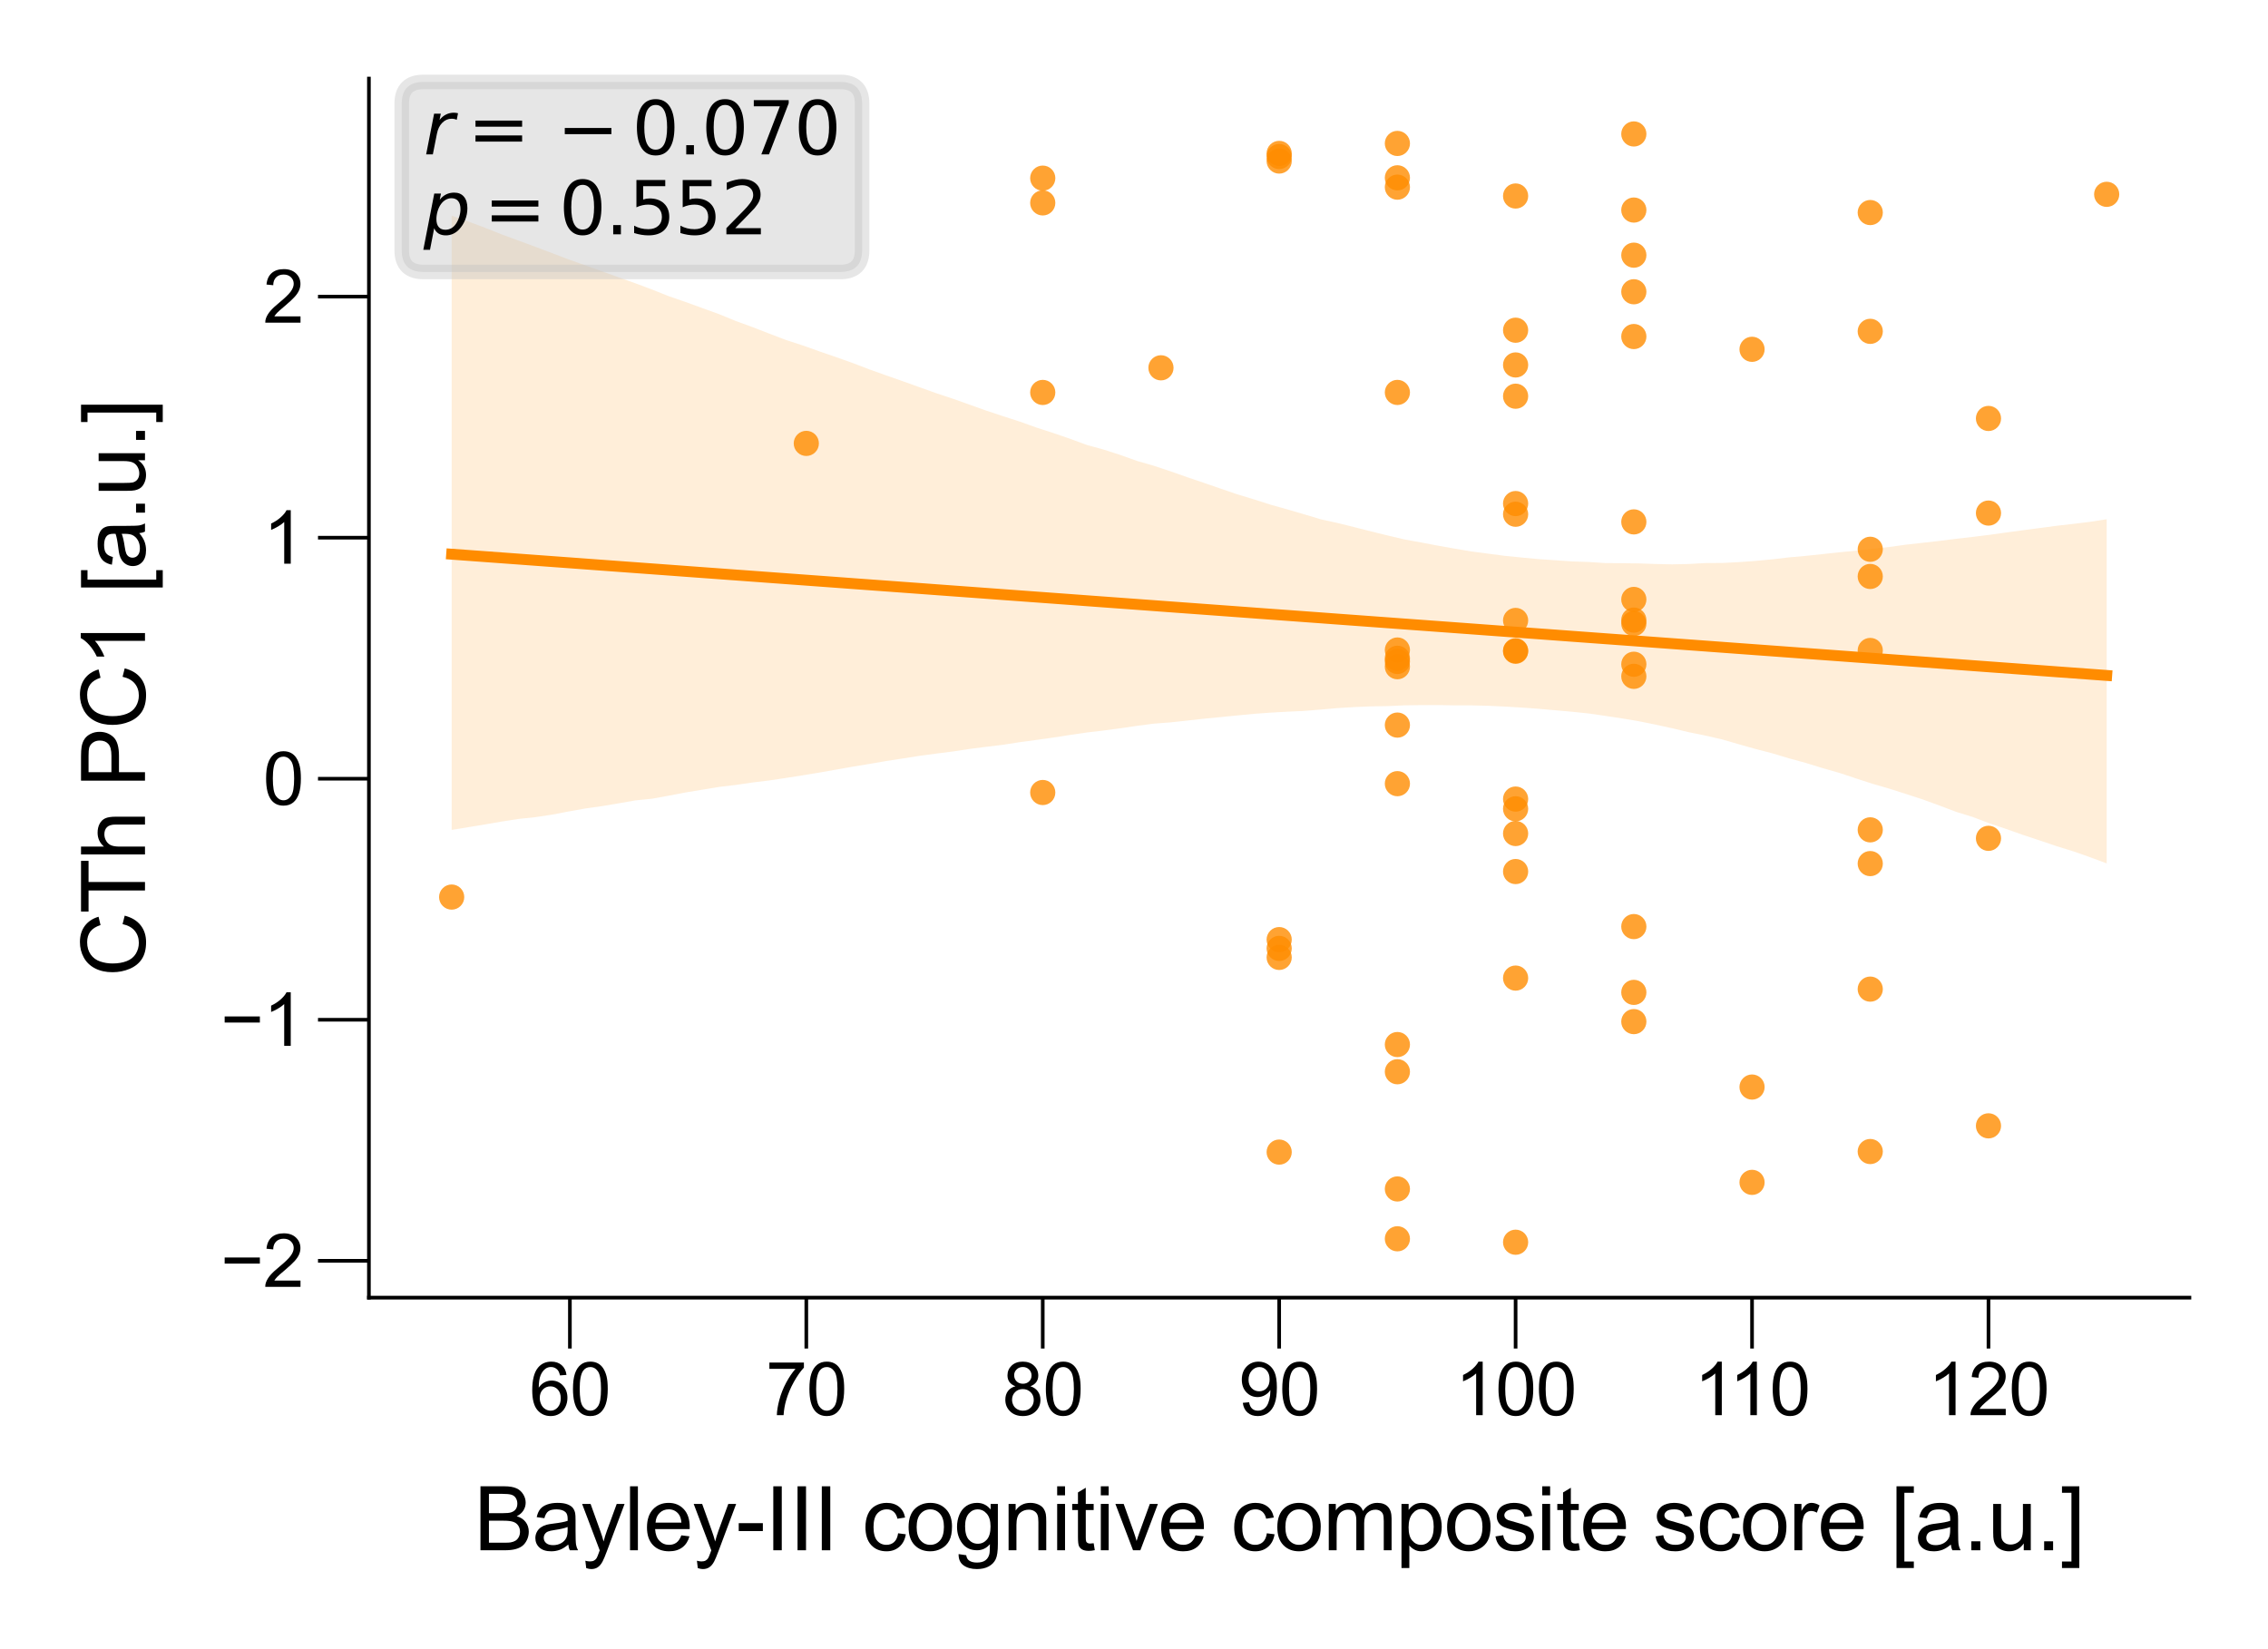 <?xml version="1.0" encoding="utf-8" standalone="no"?>
<!DOCTYPE svg PUBLIC "-//W3C//DTD SVG 1.1//EN"
  "http://www.w3.org/Graphics/SVG/1.1/DTD/svg11.dtd">
<svg xmlns:xlink="http://www.w3.org/1999/xlink" width="155.906pt" height="113.386pt" viewBox="0 0 155.906 113.386" xmlns="http://www.w3.org/2000/svg" version="1.1">
 <defs>
  <style type="text/css">*{stroke-linejoin: round; stroke-linecap: butt}</style>
 </defs>
 <g id="figure_1">
  <g id="patch_1">
   <path d="M 0 113.386 
L 155.906 113.386 
L 155.906 0 
L 0 0 
z
" style="fill: #ffffff"/>
  </g>
  <g id="axes_1">
   <g id="patch_2">
    <path d="M 25.36 89.218 
L 150.506 89.218 
L 150.506 5.4 
L 25.36 5.4 
z
" style="fill: #ffffff"/>
   </g>
   <g id="PathCollection_1">
    <defs>
     <path id="C0_0_8b3ca10e4a" d="M 0 0.866 
C 0.23 0.866 0.45 0.775 0.612 0.612 
C 0.775 0.45 0.866 0.23 0.866 -0 
C 0.866 -0.23 0.775 -0.45 0.612 -0.612 
C 0.45 -0.775 0.23 -0.866 0 -0.866 
C -0.23 -0.866 -0.45 -0.775 -0.612 -0.612 
C -0.775 -0.45 -0.866 -0.23 -0.866 0 
C -0.866 0.23 -0.775 0.45 -0.612 0.612 
C -0.45 0.775 -0.23 0.866 0 0.866 
z
"/>
    </defs>
    <g clip-path="url(#p999ddb48f5)">
     <use xlink:href="#C0_0_8b3ca10e4a" x="96.059" y="81.745" style="fill: #ff8c00; fill-opacity: 0.8"/>
    </g>
    <g clip-path="url(#p999ddb48f5)">
     <use xlink:href="#C0_0_8b3ca10e4a" x="96.059" y="45.477" style="fill: #ff8c00; fill-opacity: 0.8"/>
    </g>
    <g clip-path="url(#p999ddb48f5)">
     <use xlink:href="#C0_0_8b3ca10e4a" x="104.185" y="25.092" style="fill: #ff8c00; fill-opacity: 0.8"/>
    </g>
    <g clip-path="url(#p999ddb48f5)">
     <use xlink:href="#C0_0_8b3ca10e4a" x="71.68" y="13.95" style="fill: #ff8c00; fill-opacity: 0.8"/>
    </g>
    <g clip-path="url(#p999ddb48f5)">
     <use xlink:href="#C0_0_8b3ca10e4a" x="104.185" y="54.939" style="fill: #ff8c00; fill-opacity: 0.8"/>
    </g>
    <g clip-path="url(#p999ddb48f5)">
     <use xlink:href="#C0_0_8b3ca10e4a" x="112.312" y="70.24" style="fill: #ff8c00; fill-opacity: 0.8"/>
    </g>
    <g clip-path="url(#p999ddb48f5)">
     <use xlink:href="#C0_0_8b3ca10e4a" x="128.564" y="79.172" style="fill: #ff8c00; fill-opacity: 0.8"/>
    </g>
    <g clip-path="url(#p999ddb48f5)">
     <use xlink:href="#C0_0_8b3ca10e4a" x="112.312" y="9.21" style="fill: #ff8c00; fill-opacity: 0.8"/>
    </g>
    <g clip-path="url(#p999ddb48f5)">
     <use xlink:href="#C0_0_8b3ca10e4a" x="71.68" y="12.248" style="fill: #ff8c00; fill-opacity: 0.8"/>
    </g>
    <g clip-path="url(#p999ddb48f5)">
     <use xlink:href="#C0_0_8b3ca10e4a" x="87.933" y="10.548" style="fill: #ff8c00; fill-opacity: 0.8"/>
    </g>
    <g clip-path="url(#p999ddb48f5)">
     <use xlink:href="#C0_0_8b3ca10e4a" x="112.312" y="23.138" style="fill: #ff8c00; fill-opacity: 0.8"/>
    </g>
    <g clip-path="url(#p999ddb48f5)">
     <use xlink:href="#C0_0_8b3ca10e4a" x="112.312" y="46.501" style="fill: #ff8c00; fill-opacity: 0.8"/>
    </g>
    <g clip-path="url(#p999ddb48f5)">
     <use xlink:href="#C0_0_8b3ca10e4a" x="104.185" y="67.247" style="fill: #ff8c00; fill-opacity: 0.8"/>
    </g>
    <g clip-path="url(#p999ddb48f5)">
     <use xlink:href="#C0_0_8b3ca10e4a" x="120.438" y="81.292" style="fill: #ff8c00; fill-opacity: 0.8"/>
    </g>
    <g clip-path="url(#p999ddb48f5)">
     <use xlink:href="#C0_0_8b3ca10e4a" x="112.312" y="42.634" style="fill: #ff8c00; fill-opacity: 0.8"/>
    </g>
    <g clip-path="url(#p999ddb48f5)">
     <use xlink:href="#C0_0_8b3ca10e4a" x="96.059" y="12.868" style="fill: #ff8c00; fill-opacity: 0.8"/>
    </g>
    <g clip-path="url(#p999ddb48f5)">
     <use xlink:href="#C0_0_8b3ca10e4a" x="112.312" y="68.23" style="fill: #ff8c00; fill-opacity: 0.8"/>
    </g>
    <g clip-path="url(#p999ddb48f5)">
     <use xlink:href="#C0_0_8b3ca10e4a" x="104.185" y="22.703" style="fill: #ff8c00; fill-opacity: 0.8"/>
    </g>
    <g clip-path="url(#p999ddb48f5)">
     <use xlink:href="#C0_0_8b3ca10e4a" x="112.312" y="35.882" style="fill: #ff8c00; fill-opacity: 0.8"/>
    </g>
    <g clip-path="url(#p999ddb48f5)">
     <use xlink:href="#C0_0_8b3ca10e4a" x="128.564" y="37.765" style="fill: #ff8c00; fill-opacity: 0.8"/>
    </g>
    <g clip-path="url(#p999ddb48f5)">
     <use xlink:href="#C0_0_8b3ca10e4a" x="104.185" y="57.308" style="fill: #ff8c00; fill-opacity: 0.8"/>
    </g>
    <g clip-path="url(#p999ddb48f5)">
     <use xlink:href="#C0_0_8b3ca10e4a" x="96.059" y="45.838" style="fill: #ff8c00; fill-opacity: 0.8"/>
    </g>
    <g clip-path="url(#p999ddb48f5)">
     <use xlink:href="#C0_0_8b3ca10e4a" x="96.059" y="45.259" style="fill: #ff8c00; fill-opacity: 0.8"/>
    </g>
    <g clip-path="url(#p999ddb48f5)">
     <use xlink:href="#C0_0_8b3ca10e4a" x="112.312" y="45.669" style="fill: #ff8c00; fill-opacity: 0.8"/>
    </g>
    <g clip-path="url(#p999ddb48f5)">
     <use xlink:href="#C0_0_8b3ca10e4a" x="144.817" y="13.361" style="fill: #ff8c00; fill-opacity: 0.8"/>
    </g>
    <g clip-path="url(#p999ddb48f5)">
     <use xlink:href="#C0_0_8b3ca10e4a" x="128.564" y="44.722" style="fill: #ff8c00; fill-opacity: 0.8"/>
    </g>
    <g clip-path="url(#p999ddb48f5)">
     <use xlink:href="#C0_0_8b3ca10e4a" x="96.059" y="53.88" style="fill: #ff8c00; fill-opacity: 0.8"/>
    </g>
    <g clip-path="url(#p999ddb48f5)">
     <use xlink:href="#C0_0_8b3ca10e4a" x="55.427" y="30.485" style="fill: #ff8c00; fill-opacity: 0.8"/>
    </g>
    <g clip-path="url(#p999ddb48f5)">
     <use xlink:href="#C0_0_8b3ca10e4a" x="112.312" y="17.544" style="fill: #ff8c00; fill-opacity: 0.8"/>
    </g>
    <g clip-path="url(#p999ddb48f5)">
     <use xlink:href="#C0_0_8b3ca10e4a" x="31.048" y="61.677" style="fill: #ff8c00; fill-opacity: 0.8"/>
    </g>
    <g clip-path="url(#p999ddb48f5)">
     <use xlink:href="#C0_0_8b3ca10e4a" x="87.933" y="10.761" style="fill: #ff8c00; fill-opacity: 0.8"/>
    </g>
    <g clip-path="url(#p999ddb48f5)">
     <use xlink:href="#C0_0_8b3ca10e4a" x="112.312" y="42.873" style="fill: #ff8c00; fill-opacity: 0.8"/>
    </g>
    <g clip-path="url(#p999ddb48f5)">
     <use xlink:href="#C0_0_8b3ca10e4a" x="136.691" y="35.276" style="fill: #ff8c00; fill-opacity: 0.8"/>
    </g>
    <g clip-path="url(#p999ddb48f5)">
     <use xlink:href="#C0_0_8b3ca10e4a" x="96.059" y="71.817" style="fill: #ff8c00; fill-opacity: 0.8"/>
    </g>
    <g clip-path="url(#p999ddb48f5)">
     <use xlink:href="#C0_0_8b3ca10e4a" x="104.185" y="85.408" style="fill: #ff8c00; fill-opacity: 0.8"/>
    </g>
    <g clip-path="url(#p999ddb48f5)">
     <use xlink:href="#C0_0_8b3ca10e4a" x="96.059" y="49.853" style="fill: #ff8c00; fill-opacity: 0.8"/>
    </g>
    <g clip-path="url(#p999ddb48f5)">
     <use xlink:href="#C0_0_8b3ca10e4a" x="136.691" y="57.638" style="fill: #ff8c00; fill-opacity: 0.8"/>
    </g>
    <g clip-path="url(#p999ddb48f5)">
     <use xlink:href="#C0_0_8b3ca10e4a" x="104.185" y="55.609" style="fill: #ff8c00; fill-opacity: 0.8"/>
    </g>
    <g clip-path="url(#p999ddb48f5)">
     <use xlink:href="#C0_0_8b3ca10e4a" x="87.933" y="11.072" style="fill: #ff8c00; fill-opacity: 0.8"/>
    </g>
    <g clip-path="url(#p999ddb48f5)">
     <use xlink:href="#C0_0_8b3ca10e4a" x="71.68" y="26.982" style="fill: #ff8c00; fill-opacity: 0.8"/>
    </g>
    <g clip-path="url(#p999ddb48f5)">
     <use xlink:href="#C0_0_8b3ca10e4a" x="87.933" y="64.602" style="fill: #ff8c00; fill-opacity: 0.8"/>
    </g>
    <g clip-path="url(#p999ddb48f5)">
     <use xlink:href="#C0_0_8b3ca10e4a" x="112.312" y="20.06" style="fill: #ff8c00; fill-opacity: 0.8"/>
    </g>
    <g clip-path="url(#p999ddb48f5)">
     <use xlink:href="#C0_0_8b3ca10e4a" x="87.933" y="79.211" style="fill: #ff8c00; fill-opacity: 0.8"/>
    </g>
    <g clip-path="url(#p999ddb48f5)">
     <use xlink:href="#C0_0_8b3ca10e4a" x="104.185" y="42.657" style="fill: #ff8c00; fill-opacity: 0.8"/>
    </g>
    <g clip-path="url(#p999ddb48f5)">
     <use xlink:href="#C0_0_8b3ca10e4a" x="128.564" y="59.375" style="fill: #ff8c00; fill-opacity: 0.8"/>
    </g>
    <g clip-path="url(#p999ddb48f5)">
     <use xlink:href="#C0_0_8b3ca10e4a" x="104.185" y="44.777" style="fill: #ff8c00; fill-opacity: 0.8"/>
    </g>
    <g clip-path="url(#p999ddb48f5)">
     <use xlink:href="#C0_0_8b3ca10e4a" x="112.312" y="41.213" style="fill: #ff8c00; fill-opacity: 0.8"/>
    </g>
    <g clip-path="url(#p999ddb48f5)">
     <use xlink:href="#C0_0_8b3ca10e4a" x="112.312" y="63.706" style="fill: #ff8c00; fill-opacity: 0.8"/>
    </g>
    <g clip-path="url(#p999ddb48f5)">
     <use xlink:href="#C0_0_8b3ca10e4a" x="79.806" y="25.288" style="fill: #ff8c00; fill-opacity: 0.8"/>
    </g>
    <g clip-path="url(#p999ddb48f5)">
     <use xlink:href="#C0_0_8b3ca10e4a" x="104.185" y="13.476" style="fill: #ff8c00; fill-opacity: 0.8"/>
    </g>
    <g clip-path="url(#p999ddb48f5)">
     <use xlink:href="#C0_0_8b3ca10e4a" x="96.059" y="85.171" style="fill: #ff8c00; fill-opacity: 0.8"/>
    </g>
    <g clip-path="url(#p999ddb48f5)">
     <use xlink:href="#C0_0_8b3ca10e4a" x="96.059" y="9.862" style="fill: #ff8c00; fill-opacity: 0.8"/>
    </g>
    <g clip-path="url(#p999ddb48f5)">
     <use xlink:href="#C0_0_8b3ca10e4a" x="128.564" y="39.633" style="fill: #ff8c00; fill-opacity: 0.8"/>
    </g>
    <g clip-path="url(#p999ddb48f5)">
     <use xlink:href="#C0_0_8b3ca10e4a" x="87.933" y="65.206" style="fill: #ff8c00; fill-opacity: 0.8"/>
    </g>
    <g clip-path="url(#p999ddb48f5)">
     <use xlink:href="#C0_0_8b3ca10e4a" x="128.564" y="22.781" style="fill: #ff8c00; fill-opacity: 0.8"/>
    </g>
    <g clip-path="url(#p999ddb48f5)">
     <use xlink:href="#C0_0_8b3ca10e4a" x="136.691" y="77.406" style="fill: #ff8c00; fill-opacity: 0.8"/>
    </g>
    <g clip-path="url(#p999ddb48f5)">
     <use xlink:href="#C0_0_8b3ca10e4a" x="71.68" y="54.488" style="fill: #ff8c00; fill-opacity: 0.8"/>
    </g>
    <g clip-path="url(#p999ddb48f5)">
     <use xlink:href="#C0_0_8b3ca10e4a" x="128.564" y="68.006" style="fill: #ff8c00; fill-opacity: 0.8"/>
    </g>
    <g clip-path="url(#p999ddb48f5)">
     <use xlink:href="#C0_0_8b3ca10e4a" x="104.185" y="27.241" style="fill: #ff8c00; fill-opacity: 0.8"/>
    </g>
    <g clip-path="url(#p999ddb48f5)">
     <use xlink:href="#C0_0_8b3ca10e4a" x="128.564" y="14.614" style="fill: #ff8c00; fill-opacity: 0.8"/>
    </g>
    <g clip-path="url(#p999ddb48f5)">
     <use xlink:href="#C0_0_8b3ca10e4a" x="104.185" y="59.922" style="fill: #ff8c00; fill-opacity: 0.8"/>
    </g>
    <g clip-path="url(#p999ddb48f5)">
     <use xlink:href="#C0_0_8b3ca10e4a" x="120.438" y="24.016" style="fill: #ff8c00; fill-opacity: 0.8"/>
    </g>
    <g clip-path="url(#p999ddb48f5)">
     <use xlink:href="#C0_0_8b3ca10e4a" x="104.185" y="34.622" style="fill: #ff8c00; fill-opacity: 0.8"/>
    </g>
    <g clip-path="url(#p999ddb48f5)">
     <use xlink:href="#C0_0_8b3ca10e4a" x="96.059" y="12.225" style="fill: #ff8c00; fill-opacity: 0.8"/>
    </g>
    <g clip-path="url(#p999ddb48f5)">
     <use xlink:href="#C0_0_8b3ca10e4a" x="96.059" y="73.686" style="fill: #ff8c00; fill-opacity: 0.8"/>
    </g>
    <g clip-path="url(#p999ddb48f5)">
     <use xlink:href="#C0_0_8b3ca10e4a" x="136.691" y="28.77" style="fill: #ff8c00; fill-opacity: 0.8"/>
    </g>
    <g clip-path="url(#p999ddb48f5)">
     <use xlink:href="#C0_0_8b3ca10e4a" x="128.564" y="57.055" style="fill: #ff8c00; fill-opacity: 0.8"/>
    </g>
    <g clip-path="url(#p999ddb48f5)">
     <use xlink:href="#C0_0_8b3ca10e4a" x="112.312" y="14.442" style="fill: #ff8c00; fill-opacity: 0.8"/>
    </g>
    <g clip-path="url(#p999ddb48f5)">
     <use xlink:href="#C0_0_8b3ca10e4a" x="104.185" y="44.739" style="fill: #ff8c00; fill-opacity: 0.8"/>
    </g>
    <g clip-path="url(#p999ddb48f5)">
     <use xlink:href="#C0_0_8b3ca10e4a" x="120.438" y="74.739" style="fill: #ff8c00; fill-opacity: 0.8"/>
    </g>
    <g clip-path="url(#p999ddb48f5)">
     <use xlink:href="#C0_0_8b3ca10e4a" x="104.185" y="35.356" style="fill: #ff8c00; fill-opacity: 0.8"/>
    </g>
    <g clip-path="url(#p999ddb48f5)">
     <use xlink:href="#C0_0_8b3ca10e4a" x="96.059" y="26.981" style="fill: #ff8c00; fill-opacity: 0.8"/>
    </g>
    <g clip-path="url(#p999ddb48f5)">
     <use xlink:href="#C0_0_8b3ca10e4a" x="87.933" y="65.825" style="fill: #ff8c00; fill-opacity: 0.8"/>
    </g>
    <g clip-path="url(#p999ddb48f5)">
     <use xlink:href="#C0_0_8b3ca10e4a" x="96.059" y="44.691" style="fill: #ff8c00; fill-opacity: 0.8"/>
    </g>
   </g>
   <g id="PolyCollection_1">
    <path d="M 31.048 14.832 
L 31.048 57.059 
L 32.198 56.871 
L 33.347 56.682 
L 34.496 56.483 
L 35.645 56.305 
L 36.794 56.184 
L 37.944 56.011 
L 39.093 55.791 
L 40.242 55.585 
L 41.391 55.424 
L 42.54 55.23 
L 43.689 55.029 
L 44.839 54.912 
L 45.988 54.703 
L 47.137 54.483 
L 48.286 54.294 
L 49.435 54.104 
L 50.584 53.967 
L 51.734 53.798 
L 52.883 53.659 
L 54.032 53.487 
L 55.181 53.306 
L 56.33 53.116 
L 57.48 52.912 
L 58.629 52.71 
L 59.778 52.521 
L 60.927 52.321 
L 62.076 52.146 
L 63.225 51.964 
L 64.375 51.81 
L 65.524 51.665 
L 66.673 51.489 
L 67.822 51.344 
L 68.971 51.203 
L 70.12 51.024 
L 71.27 50.869 
L 72.419 50.708 
L 73.568 50.529 
L 74.717 50.36 
L 75.866 50.225 
L 77.016 50.073 
L 78.165 49.902 
L 79.314 49.754 
L 80.463 49.666 
L 81.612 49.542 
L 82.761 49.414 
L 83.911 49.303 
L 85.06 49.188 
L 86.209 49.079 
L 87.358 48.995 
L 88.507 48.931 
L 89.657 48.877 
L 90.806 48.784 
L 91.955 48.683 
L 93.104 48.614 
L 94.253 48.566 
L 95.402 48.548 
L 96.552 48.495 
L 97.701 48.48 
L 98.85 48.476 
L 99.999 48.498 
L 101.148 48.497 
L 102.297 48.526 
L 103.447 48.579 
L 104.596 48.648 
L 105.745 48.73 
L 106.894 48.832 
L 108.043 48.933 
L 109.193 49.052 
L 110.342 49.218 
L 111.491 49.392 
L 112.64 49.584 
L 113.789 49.817 
L 114.938 50.067 
L 116.088 50.341 
L 117.237 50.576 
L 118.386 50.839 
L 119.535 51.172 
L 120.684 51.497 
L 121.834 51.794 
L 122.983 52.14 
L 124.132 52.454 
L 125.281 52.809 
L 126.43 53.136 
L 127.579 53.518 
L 128.729 53.891 
L 129.878 54.224 
L 131.027 54.591 
L 132.176 54.966 
L 133.325 55.385 
L 134.474 55.82 
L 135.624 56.176 
L 136.773 56.614 
L 137.922 57 
L 139.071 57.407 
L 140.22 57.786 
L 141.37 58.177 
L 142.519 58.531 
L 143.668 58.935 
L 144.817 59.362 
L 144.817 35.699 
L 144.817 35.699 
L 143.668 35.879 
L 142.519 36.019 
L 141.37 36.15 
L 140.22 36.304 
L 139.071 36.455 
L 137.922 36.609 
L 136.773 36.77 
L 135.624 36.912 
L 134.474 37.044 
L 133.325 37.188 
L 132.176 37.319 
L 131.027 37.447 
L 129.878 37.605 
L 128.729 37.73 
L 127.579 37.864 
L 126.43 37.972 
L 125.281 38.097 
L 124.132 38.219 
L 122.983 38.321 
L 121.834 38.456 
L 120.684 38.564 
L 119.535 38.647 
L 118.386 38.706 
L 117.237 38.712 
L 116.088 38.777 
L 114.938 38.801 
L 113.789 38.776 
L 112.64 38.736 
L 111.491 38.721 
L 110.342 38.713 
L 109.193 38.638 
L 108.043 38.598 
L 106.894 38.518 
L 105.745 38.44 
L 104.596 38.331 
L 103.447 38.217 
L 102.297 38.066 
L 101.148 37.914 
L 99.999 37.722 
L 98.85 37.517 
L 97.701 37.298 
L 96.552 37.09 
L 95.402 36.819 
L 94.253 36.537 
L 93.104 36.245 
L 91.955 35.96 
L 90.806 35.707 
L 89.657 35.364 
L 88.507 35.027 
L 87.358 34.704 
L 86.209 34.337 
L 85.06 33.989 
L 83.911 33.596 
L 82.761 33.2 
L 81.612 32.809 
L 80.463 32.405 
L 79.314 32.023 
L 78.165 31.691 
L 77.016 31.282 
L 75.866 30.91 
L 74.717 30.595 
L 73.568 30.172 
L 72.419 29.776 
L 71.27 29.404 
L 70.12 28.993 
L 68.971 28.621 
L 67.822 28.241 
L 66.673 27.831 
L 65.524 27.421 
L 64.375 27.04 
L 63.225 26.629 
L 62.076 26.216 
L 60.927 25.814 
L 59.778 25.404 
L 58.629 24.964 
L 57.48 24.555 
L 56.33 24.16 
L 55.181 23.75 
L 54.032 23.377 
L 52.883 22.938 
L 51.734 22.491 
L 50.584 22.073 
L 49.435 21.6 
L 48.286 21.185 
L 47.137 20.767 
L 45.988 20.37 
L 44.839 19.913 
L 43.689 19.481 
L 42.54 19.073 
L 41.391 18.657 
L 40.242 18.247 
L 39.093 17.838 
L 37.944 17.401 
L 36.794 16.965 
L 35.645 16.543 
L 34.496 16.12 
L 33.347 15.663 
L 32.198 15.231 
L 31.048 14.832 
z
" clip-path="url(#p999ddb48f5)" style="fill: #ff8c00; fill-opacity: 0.15"/>
   </g>
   <g id="matplotlib.axis_1">
    <g id="xtick_1">
     <g id="line2d_1">
      <defs>
       <path id="ma3ab613e9f" d="M 0 0 
L 0 3.5 
" style="stroke: #000000; stroke-width: 0.25"/>
      </defs>
      <g>
       <use xlink:href="#ma3ab613e9f" x="39.175" y="89.218" style="stroke: #000000; stroke-width: 0.25"/>
      </g>
     </g>
     <g id="text_1">
      <!-- 60 -->
      <g transform="translate(36.394 97.297) scale(0.05 -0.05)">
       <defs>
        <path id="ArialMT-36" d="M 3184 3459 
L 2625 3416 
Q 2550 3747 2413 3897 
Q 2184 4138 1850 4138 
Q 1581 4138 1378 3988 
Q 1113 3794 959 3422 
Q 806 3050 800 2363 
Q 1003 2672 1297 2822 
Q 1591 2972 1913 2972 
Q 2475 2972 2870 2558 
Q 3266 2144 3266 1488 
Q 3266 1056 3080 686 
Q 2894 316 2569 119 
Q 2244 -78 1831 -78 
Q 1128 -78 684 439 
Q 241 956 241 2144 
Q 241 3472 731 4075 
Q 1159 4600 1884 4600 
Q 2425 4600 2770 4297 
Q 3116 3994 3184 3459 
z
M 888 1484 
Q 888 1194 1011 928 
Q 1134 663 1356 523 
Q 1578 384 1822 384 
Q 2178 384 2434 671 
Q 2691 959 2691 1453 
Q 2691 1928 2437 2201 
Q 2184 2475 1800 2475 
Q 1419 2475 1153 2201 
Q 888 1928 888 1484 
z
" transform="scale(0.016)"/>
        <path id="ArialMT-30" d="M 266 2259 
Q 266 3072 433 3567 
Q 600 4063 929 4331 
Q 1259 4600 1759 4600 
Q 2128 4600 2406 4451 
Q 2684 4303 2865 4023 
Q 3047 3744 3150 3342 
Q 3253 2941 3253 2259 
Q 3253 1453 3087 958 
Q 2922 463 2592 192 
Q 2263 -78 1759 -78 
Q 1097 -78 719 397 
Q 266 969 266 2259 
z
M 844 2259 
Q 844 1131 1108 757 
Q 1372 384 1759 384 
Q 2147 384 2411 759 
Q 2675 1134 2675 2259 
Q 2675 3391 2411 3762 
Q 2147 4134 1753 4134 
Q 1366 4134 1134 3806 
Q 844 3388 844 2259 
z
" transform="scale(0.016)"/>
       </defs>
       <use xlink:href="#ArialMT-36"/>
       <use xlink:href="#ArialMT-30" x="55.615"/>
      </g>
     </g>
    </g>
    <g id="xtick_2">
     <g id="line2d_2">
      <g>
       <use xlink:href="#ma3ab613e9f" x="55.427" y="89.218" style="stroke: #000000; stroke-width: 0.25"/>
      </g>
     </g>
     <g id="text_2">
      <!-- 70 -->
      <g transform="translate(52.647 97.297) scale(0.05 -0.05)">
       <defs>
        <path id="ArialMT-37" d="M 303 3981 
L 303 4522 
L 3269 4522 
L 3269 4084 
Q 2831 3619 2401 2847 
Q 1972 2075 1738 1259 
Q 1569 684 1522 0 
L 944 0 
Q 953 541 1156 1306 
Q 1359 2072 1739 2783 
Q 2119 3494 2547 3981 
L 303 3981 
z
" transform="scale(0.016)"/>
       </defs>
       <use xlink:href="#ArialMT-37"/>
       <use xlink:href="#ArialMT-30" x="55.615"/>
      </g>
     </g>
    </g>
    <g id="xtick_3">
     <g id="line2d_3">
      <g>
       <use xlink:href="#ma3ab613e9f" x="71.68" y="89.218" style="stroke: #000000; stroke-width: 0.25"/>
      </g>
     </g>
     <g id="text_3">
      <!-- 80 -->
      <g transform="translate(68.9 97.297) scale(0.05 -0.05)">
       <defs>
        <path id="ArialMT-38" d="M 1131 2484 
Q 781 2613 612 2850 
Q 444 3088 444 3419 
Q 444 3919 803 4259 
Q 1163 4600 1759 4600 
Q 2359 4600 2725 4251 
Q 3091 3903 3091 3403 
Q 3091 3084 2923 2848 
Q 2756 2613 2416 2484 
Q 2838 2347 3058 2040 
Q 3278 1734 3278 1309 
Q 3278 722 2862 322 
Q 2447 -78 1769 -78 
Q 1091 -78 675 323 
Q 259 725 259 1325 
Q 259 1772 486 2073 
Q 713 2375 1131 2484 
z
M 1019 3438 
Q 1019 3113 1228 2906 
Q 1438 2700 1772 2700 
Q 2097 2700 2305 2904 
Q 2513 3109 2513 3406 
Q 2513 3716 2298 3927 
Q 2084 4138 1766 4138 
Q 1444 4138 1231 3931 
Q 1019 3725 1019 3438 
z
M 838 1322 
Q 838 1081 952 856 
Q 1066 631 1291 507 
Q 1516 384 1775 384 
Q 2178 384 2440 643 
Q 2703 903 2703 1303 
Q 2703 1709 2433 1975 
Q 2163 2241 1756 2241 
Q 1359 2241 1098 1978 
Q 838 1716 838 1322 
z
" transform="scale(0.016)"/>
       </defs>
       <use xlink:href="#ArialMT-38"/>
       <use xlink:href="#ArialMT-30" x="55.615"/>
      </g>
     </g>
    </g>
    <g id="xtick_4">
     <g id="line2d_4">
      <g>
       <use xlink:href="#ma3ab613e9f" x="87.933" y="89.218" style="stroke: #000000; stroke-width: 0.25"/>
      </g>
     </g>
     <g id="text_4">
      <!-- 90 -->
      <g transform="translate(85.152 97.297) scale(0.05 -0.05)">
       <defs>
        <path id="ArialMT-39" d="M 350 1059 
L 891 1109 
Q 959 728 1153 556 
Q 1347 384 1650 384 
Q 1909 384 2104 503 
Q 2300 622 2425 820 
Q 2550 1019 2634 1356 
Q 2719 1694 2719 2044 
Q 2719 2081 2716 2156 
Q 2547 1888 2255 1720 
Q 1963 1553 1622 1553 
Q 1053 1553 659 1965 
Q 266 2378 266 3053 
Q 266 3750 677 4175 
Q 1088 4600 1706 4600 
Q 2153 4600 2523 4359 
Q 2894 4119 3086 3673 
Q 3278 3228 3278 2384 
Q 3278 1506 3087 986 
Q 2897 466 2520 194 
Q 2144 -78 1638 -78 
Q 1100 -78 759 220 
Q 419 519 350 1059 
z
M 2653 3081 
Q 2653 3566 2395 3850 
Q 2138 4134 1775 4134 
Q 1400 4134 1122 3828 
Q 844 3522 844 3034 
Q 844 2597 1108 2323 
Q 1372 2050 1759 2050 
Q 2150 2050 2401 2323 
Q 2653 2597 2653 3081 
z
" transform="scale(0.016)"/>
       </defs>
       <use xlink:href="#ArialMT-39"/>
       <use xlink:href="#ArialMT-30" x="55.615"/>
      </g>
     </g>
    </g>
    <g id="xtick_5">
     <g id="line2d_5">
      <g>
       <use xlink:href="#ma3ab613e9f" x="104.185" y="89.218" style="stroke: #000000; stroke-width: 0.25"/>
      </g>
     </g>
     <g id="text_5">
      <!-- 100 -->
      <g transform="translate(100.015 97.297) scale(0.05 -0.05)">
       <defs>
        <path id="ArialMT-31" d="M 2384 0 
L 1822 0 
L 1822 3584 
Q 1619 3391 1289 3197 
Q 959 3003 697 2906 
L 697 3450 
Q 1169 3672 1522 3987 
Q 1875 4303 2022 4600 
L 2384 4600 
L 2384 0 
z
" transform="scale(0.016)"/>
       </defs>
       <use xlink:href="#ArialMT-31"/>
       <use xlink:href="#ArialMT-30" x="55.615"/>
       <use xlink:href="#ArialMT-30" x="111.23"/>
      </g>
     </g>
    </g>
    <g id="xtick_6">
     <g id="line2d_6">
      <g>
       <use xlink:href="#ma3ab613e9f" x="120.438" y="89.218" style="stroke: #000000; stroke-width: 0.25"/>
      </g>
     </g>
     <g id="text_6">
      <!-- 110 -->
      <g transform="translate(116.452 97.297) scale(0.05 -0.05)">
       <use xlink:href="#ArialMT-31"/>
       <use xlink:href="#ArialMT-31" x="48.24"/>
       <use xlink:href="#ArialMT-30" x="103.855"/>
      </g>
     </g>
    </g>
    <g id="xtick_7">
     <g id="line2d_7">
      <g>
       <use xlink:href="#ma3ab613e9f" x="136.691" y="89.218" style="stroke: #000000; stroke-width: 0.25"/>
      </g>
     </g>
     <g id="text_7">
      <!-- 120 -->
      <g transform="translate(132.52 97.297) scale(0.05 -0.05)">
       <defs>
        <path id="ArialMT-32" d="M 3222 541 
L 3222 0 
L 194 0 
Q 188 203 259 391 
Q 375 700 629 1000 
Q 884 1300 1366 1694 
Q 2113 2306 2375 2664 
Q 2638 3022 2638 3341 
Q 2638 3675 2398 3904 
Q 2159 4134 1775 4134 
Q 1369 4134 1125 3890 
Q 881 3647 878 3216 
L 300 3275 
Q 359 3922 746 4261 
Q 1134 4600 1788 4600 
Q 2447 4600 2831 4234 
Q 3216 3869 3216 3328 
Q 3216 3053 3103 2787 
Q 2991 2522 2730 2228 
Q 2469 1934 1863 1422 
Q 1356 997 1212 845 
Q 1069 694 975 541 
L 3222 541 
z
" transform="scale(0.016)"/>
       </defs>
       <use xlink:href="#ArialMT-31"/>
       <use xlink:href="#ArialMT-32" x="55.615"/>
       <use xlink:href="#ArialMT-30" x="111.23"/>
      </g>
     </g>
    </g>
    <g id="text_8">
     <!-- Bayley-III cognitive composite score [a.u.] -->
     <g transform="translate(32.578 106.586) scale(0.06 -0.06)">
      <defs>
       <path id="ArialMT-42" d="M 469 0 
L 469 4581 
L 2188 4581 
Q 2713 4581 3030 4442 
Q 3347 4303 3526 4014 
Q 3706 3725 3706 3409 
Q 3706 3116 3547 2856 
Q 3388 2597 3066 2438 
Q 3481 2316 3704 2022 
Q 3928 1728 3928 1328 
Q 3928 1006 3792 729 
Q 3656 453 3456 303 
Q 3256 153 2954 76 
Q 2653 0 2216 0 
L 469 0 
z
M 1075 2656 
L 2066 2656 
Q 2469 2656 2644 2709 
Q 2875 2778 2992 2937 
Q 3109 3097 3109 3338 
Q 3109 3566 3000 3739 
Q 2891 3913 2687 3977 
Q 2484 4041 1991 4041 
L 1075 4041 
L 1075 2656 
z
M 1075 541 
L 2216 541 
Q 2509 541 2628 563 
Q 2838 600 2978 687 
Q 3119 775 3209 942 
Q 3300 1109 3300 1328 
Q 3300 1584 3169 1773 
Q 3038 1963 2805 2039 
Q 2572 2116 2134 2116 
L 1075 2116 
L 1075 541 
z
" transform="scale(0.016)"/>
       <path id="ArialMT-61" d="M 2588 409 
Q 2275 144 1986 34 
Q 1697 -75 1366 -75 
Q 819 -75 525 192 
Q 231 459 231 875 
Q 231 1119 342 1320 
Q 453 1522 633 1644 
Q 813 1766 1038 1828 
Q 1203 1872 1538 1913 
Q 2219 1994 2541 2106 
Q 2544 2222 2544 2253 
Q 2544 2597 2384 2738 
Q 2169 2928 1744 2928 
Q 1347 2928 1158 2789 
Q 969 2650 878 2297 
L 328 2372 
Q 403 2725 575 2942 
Q 747 3159 1072 3276 
Q 1397 3394 1825 3394 
Q 2250 3394 2515 3294 
Q 2781 3194 2906 3042 
Q 3031 2891 3081 2659 
Q 3109 2516 3109 2141 
L 3109 1391 
Q 3109 606 3145 398 
Q 3181 191 3288 0 
L 2700 0 
Q 2613 175 2588 409 
z
M 2541 1666 
Q 2234 1541 1622 1453 
Q 1275 1403 1131 1340 
Q 988 1278 909 1158 
Q 831 1038 831 891 
Q 831 666 1001 516 
Q 1172 366 1500 366 
Q 1825 366 2078 508 
Q 2331 650 2450 897 
Q 2541 1088 2541 1459 
L 2541 1666 
z
" transform="scale(0.016)"/>
       <path id="ArialMT-79" d="M 397 -1278 
L 334 -750 
Q 519 -800 656 -800 
Q 844 -800 956 -737 
Q 1069 -675 1141 -563 
Q 1194 -478 1313 -144 
Q 1328 -97 1363 -6 
L 103 3319 
L 709 3319 
L 1400 1397 
Q 1534 1031 1641 628 
Q 1738 1016 1872 1384 
L 2581 3319 
L 3144 3319 
L 1881 -56 
Q 1678 -603 1566 -809 
Q 1416 -1088 1222 -1217 
Q 1028 -1347 759 -1347 
Q 597 -1347 397 -1278 
z
" transform="scale(0.016)"/>
       <path id="ArialMT-6c" d="M 409 0 
L 409 4581 
L 972 4581 
L 972 0 
L 409 0 
z
" transform="scale(0.016)"/>
       <path id="ArialMT-65" d="M 2694 1069 
L 3275 997 
Q 3138 488 2766 206 
Q 2394 -75 1816 -75 
Q 1088 -75 661 373 
Q 234 822 234 1631 
Q 234 2469 665 2931 
Q 1097 3394 1784 3394 
Q 2450 3394 2872 2941 
Q 3294 2488 3294 1666 
Q 3294 1616 3291 1516 
L 816 1516 
Q 847 969 1125 678 
Q 1403 388 1819 388 
Q 2128 388 2347 550 
Q 2566 713 2694 1069 
z
M 847 1978 
L 2700 1978 
Q 2663 2397 2488 2606 
Q 2219 2931 1791 2931 
Q 1403 2931 1139 2672 
Q 875 2413 847 1978 
z
" transform="scale(0.016)"/>
       <path id="ArialMT-2d" d="M 203 1375 
L 203 1941 
L 1931 1941 
L 1931 1375 
L 203 1375 
z
" transform="scale(0.016)"/>
       <path id="ArialMT-49" d="M 597 0 
L 597 4581 
L 1203 4581 
L 1203 0 
L 597 0 
z
" transform="scale(0.016)"/>
       <path id="ArialMT-20" transform="scale(0.016)"/>
       <path id="ArialMT-63" d="M 2588 1216 
L 3141 1144 
Q 3050 572 2676 248 
Q 2303 -75 1759 -75 
Q 1078 -75 664 370 
Q 250 816 250 1647 
Q 250 2184 428 2587 
Q 606 2991 970 3192 
Q 1334 3394 1763 3394 
Q 2303 3394 2647 3120 
Q 2991 2847 3088 2344 
L 2541 2259 
Q 2463 2594 2264 2762 
Q 2066 2931 1784 2931 
Q 1359 2931 1093 2626 
Q 828 2322 828 1663 
Q 828 994 1084 691 
Q 1341 388 1753 388 
Q 2084 388 2306 591 
Q 2528 794 2588 1216 
z
" transform="scale(0.016)"/>
       <path id="ArialMT-6f" d="M 213 1659 
Q 213 2581 725 3025 
Q 1153 3394 1769 3394 
Q 2453 3394 2887 2945 
Q 3322 2497 3322 1706 
Q 3322 1066 3130 698 
Q 2938 331 2570 128 
Q 2203 -75 1769 -75 
Q 1072 -75 642 372 
Q 213 819 213 1659 
z
M 791 1659 
Q 791 1022 1069 705 
Q 1347 388 1769 388 
Q 2188 388 2466 706 
Q 2744 1025 2744 1678 
Q 2744 2294 2464 2611 
Q 2184 2928 1769 2928 
Q 1347 2928 1069 2612 
Q 791 2297 791 1659 
z
" transform="scale(0.016)"/>
       <path id="ArialMT-67" d="M 319 -275 
L 866 -356 
Q 900 -609 1056 -725 
Q 1266 -881 1628 -881 
Q 2019 -881 2231 -725 
Q 2444 -569 2519 -288 
Q 2563 -116 2559 434 
Q 2191 0 1641 0 
Q 956 0 581 494 
Q 206 988 206 1678 
Q 206 2153 378 2554 
Q 550 2956 876 3175 
Q 1203 3394 1644 3394 
Q 2231 3394 2613 2919 
L 2613 3319 
L 3131 3319 
L 3131 450 
Q 3131 -325 2973 -648 
Q 2816 -972 2473 -1159 
Q 2131 -1347 1631 -1347 
Q 1038 -1347 672 -1080 
Q 306 -813 319 -275 
z
M 784 1719 
Q 784 1066 1043 766 
Q 1303 466 1694 466 
Q 2081 466 2343 764 
Q 2606 1063 2606 1700 
Q 2606 2309 2336 2618 
Q 2066 2928 1684 2928 
Q 1309 2928 1046 2623 
Q 784 2319 784 1719 
z
" transform="scale(0.016)"/>
       <path id="ArialMT-6e" d="M 422 0 
L 422 3319 
L 928 3319 
L 928 2847 
Q 1294 3394 1984 3394 
Q 2284 3394 2536 3286 
Q 2788 3178 2913 3003 
Q 3038 2828 3088 2588 
Q 3119 2431 3119 2041 
L 3119 0 
L 2556 0 
L 2556 2019 
Q 2556 2363 2490 2533 
Q 2425 2703 2258 2804 
Q 2091 2906 1866 2906 
Q 1506 2906 1245 2678 
Q 984 2450 984 1813 
L 984 0 
L 422 0 
z
" transform="scale(0.016)"/>
       <path id="ArialMT-69" d="M 425 3934 
L 425 4581 
L 988 4581 
L 988 3934 
L 425 3934 
z
M 425 0 
L 425 3319 
L 988 3319 
L 988 0 
L 425 0 
z
" transform="scale(0.016)"/>
       <path id="ArialMT-74" d="M 1650 503 
L 1731 6 
Q 1494 -44 1306 -44 
Q 1000 -44 831 53 
Q 663 150 594 308 
Q 525 466 525 972 
L 525 2881 
L 113 2881 
L 113 3319 
L 525 3319 
L 525 4141 
L 1084 4478 
L 1084 3319 
L 1650 3319 
L 1650 2881 
L 1084 2881 
L 1084 941 
Q 1084 700 1114 631 
Q 1144 563 1211 522 
Q 1278 481 1403 481 
Q 1497 481 1650 503 
z
" transform="scale(0.016)"/>
       <path id="ArialMT-76" d="M 1344 0 
L 81 3319 
L 675 3319 
L 1388 1331 
Q 1503 1009 1600 663 
Q 1675 925 1809 1294 
L 2547 3319 
L 3125 3319 
L 1869 0 
L 1344 0 
z
" transform="scale(0.016)"/>
       <path id="ArialMT-6d" d="M 422 0 
L 422 3319 
L 925 3319 
L 925 2853 
Q 1081 3097 1340 3245 
Q 1600 3394 1931 3394 
Q 2300 3394 2536 3241 
Q 2772 3088 2869 2813 
Q 3263 3394 3894 3394 
Q 4388 3394 4653 3120 
Q 4919 2847 4919 2278 
L 4919 0 
L 4359 0 
L 4359 2091 
Q 4359 2428 4304 2576 
Q 4250 2725 4106 2815 
Q 3963 2906 3769 2906 
Q 3419 2906 3187 2673 
Q 2956 2441 2956 1928 
L 2956 0 
L 2394 0 
L 2394 2156 
Q 2394 2531 2256 2718 
Q 2119 2906 1806 2906 
Q 1569 2906 1367 2781 
Q 1166 2656 1075 2415 
Q 984 2175 984 1722 
L 984 0 
L 422 0 
z
" transform="scale(0.016)"/>
       <path id="ArialMT-70" d="M 422 -1272 
L 422 3319 
L 934 3319 
L 934 2888 
Q 1116 3141 1344 3267 
Q 1572 3394 1897 3394 
Q 2322 3394 2647 3175 
Q 2972 2956 3137 2557 
Q 3303 2159 3303 1684 
Q 3303 1175 3120 767 
Q 2938 359 2589 142 
Q 2241 -75 1856 -75 
Q 1575 -75 1351 44 
Q 1128 163 984 344 
L 984 -1272 
L 422 -1272 
z
M 931 1641 
Q 931 1000 1190 694 
Q 1450 388 1819 388 
Q 2194 388 2461 705 
Q 2728 1022 2728 1688 
Q 2728 2322 2467 2637 
Q 2206 2953 1844 2953 
Q 1484 2953 1207 2617 
Q 931 2281 931 1641 
z
" transform="scale(0.016)"/>
       <path id="ArialMT-73" d="M 197 991 
L 753 1078 
Q 800 744 1014 566 
Q 1228 388 1613 388 
Q 2000 388 2187 545 
Q 2375 703 2375 916 
Q 2375 1106 2209 1216 
Q 2094 1291 1634 1406 
Q 1016 1563 777 1677 
Q 538 1791 414 1992 
Q 291 2194 291 2438 
Q 291 2659 392 2848 
Q 494 3038 669 3163 
Q 800 3259 1026 3326 
Q 1253 3394 1513 3394 
Q 1903 3394 2198 3281 
Q 2494 3169 2634 2976 
Q 2775 2784 2828 2463 
L 2278 2388 
Q 2241 2644 2061 2787 
Q 1881 2931 1553 2931 
Q 1166 2931 1000 2803 
Q 834 2675 834 2503 
Q 834 2394 903 2306 
Q 972 2216 1119 2156 
Q 1203 2125 1616 2013 
Q 2213 1853 2448 1751 
Q 2684 1650 2818 1456 
Q 2953 1263 2953 975 
Q 2953 694 2789 445 
Q 2625 197 2315 61 
Q 2006 -75 1616 -75 
Q 969 -75 630 194 
Q 291 463 197 991 
z
" transform="scale(0.016)"/>
       <path id="ArialMT-72" d="M 416 0 
L 416 3319 
L 922 3319 
L 922 2816 
Q 1116 3169 1280 3281 
Q 1444 3394 1641 3394 
Q 1925 3394 2219 3213 
L 2025 2691 
Q 1819 2813 1613 2813 
Q 1428 2813 1281 2702 
Q 1134 2591 1072 2394 
Q 978 2094 978 1738 
L 978 0 
L 416 0 
z
" transform="scale(0.016)"/>
       <path id="ArialMT-5b" d="M 434 -1272 
L 434 4581 
L 1675 4581 
L 1675 4116 
L 997 4116 
L 997 -806 
L 1675 -806 
L 1675 -1272 
L 434 -1272 
z
" transform="scale(0.016)"/>
       <path id="ArialMT-2e" d="M 581 0 
L 581 641 
L 1222 641 
L 1222 0 
L 581 0 
z
" transform="scale(0.016)"/>
       <path id="ArialMT-75" d="M 2597 0 
L 2597 488 
Q 2209 -75 1544 -75 
Q 1250 -75 995 37 
Q 741 150 617 320 
Q 494 491 444 738 
Q 409 903 409 1263 
L 409 3319 
L 972 3319 
L 972 1478 
Q 972 1038 1006 884 
Q 1059 663 1231 536 
Q 1403 409 1656 409 
Q 1909 409 2131 539 
Q 2353 669 2445 892 
Q 2538 1116 2538 1541 
L 2538 3319 
L 3100 3319 
L 3100 0 
L 2597 0 
z
" transform="scale(0.016)"/>
       <path id="ArialMT-5d" d="M 1363 -1272 
L 122 -1272 
L 122 -806 
L 800 -806 
L 800 4116 
L 122 4116 
L 122 4581 
L 1363 4581 
L 1363 -1272 
z
" transform="scale(0.016)"/>
      </defs>
      <use xlink:href="#ArialMT-42"/>
      <use xlink:href="#ArialMT-61" x="66.699"/>
      <use xlink:href="#ArialMT-79" x="122.314"/>
      <use xlink:href="#ArialMT-6c" x="172.314"/>
      <use xlink:href="#ArialMT-65" x="194.531"/>
      <use xlink:href="#ArialMT-79" x="250.146"/>
      <use xlink:href="#ArialMT-2d" x="300.146"/>
      <use xlink:href="#ArialMT-49" x="333.447"/>
      <use xlink:href="#ArialMT-49" x="361.23"/>
      <use xlink:href="#ArialMT-49" x="389.014"/>
      <use xlink:href="#ArialMT-20" x="416.797"/>
      <use xlink:href="#ArialMT-63" x="444.58"/>
      <use xlink:href="#ArialMT-6f" x="494.58"/>
      <use xlink:href="#ArialMT-67" x="550.195"/>
      <use xlink:href="#ArialMT-6e" x="605.811"/>
      <use xlink:href="#ArialMT-69" x="661.426"/>
      <use xlink:href="#ArialMT-74" x="683.643"/>
      <use xlink:href="#ArialMT-69" x="711.426"/>
      <use xlink:href="#ArialMT-76" x="733.643"/>
      <use xlink:href="#ArialMT-65" x="783.643"/>
      <use xlink:href="#ArialMT-20" x="839.258"/>
      <use xlink:href="#ArialMT-63" x="867.041"/>
      <use xlink:href="#ArialMT-6f" x="917.041"/>
      <use xlink:href="#ArialMT-6d" x="972.656"/>
      <use xlink:href="#ArialMT-70" x="1055.957"/>
      <use xlink:href="#ArialMT-6f" x="1111.572"/>
      <use xlink:href="#ArialMT-73" x="1167.188"/>
      <use xlink:href="#ArialMT-69" x="1217.188"/>
      <use xlink:href="#ArialMT-74" x="1239.404"/>
      <use xlink:href="#ArialMT-65" x="1267.188"/>
      <use xlink:href="#ArialMT-20" x="1322.803"/>
      <use xlink:href="#ArialMT-73" x="1350.586"/>
      <use xlink:href="#ArialMT-63" x="1400.586"/>
      <use xlink:href="#ArialMT-6f" x="1450.586"/>
      <use xlink:href="#ArialMT-72" x="1506.201"/>
      <use xlink:href="#ArialMT-65" x="1539.502"/>
      <use xlink:href="#ArialMT-20" x="1595.117"/>
      <use xlink:href="#ArialMT-5b" x="1622.9"/>
      <use xlink:href="#ArialMT-61" x="1650.684"/>
      <use xlink:href="#ArialMT-2e" x="1706.299"/>
      <use xlink:href="#ArialMT-75" x="1734.082"/>
      <use xlink:href="#ArialMT-2e" x="1789.697"/>
      <use xlink:href="#ArialMT-5d" x="1817.48"/>
     </g>
    </g>
   </g>
   <g id="matplotlib.axis_2">
    <g id="ytick_1">
     <g id="line2d_8">
      <defs>
       <path id="m54ea3e5036" d="M 0 0 
L -3.5 0 
" style="stroke: #000000; stroke-width: 0.25"/>
      </defs>
      <g>
       <use xlink:href="#m54ea3e5036" x="25.36" y="86.686" style="stroke: #000000; stroke-width: 0.25"/>
      </g>
     </g>
     <g id="text_9">
      <!-- −2 -->
      <g transform="translate(15.159 88.475) scale(0.05 -0.05)">
       <defs>
        <path id="ArialMT-2212" d="M 3381 1997 
L 356 1997 
L 356 2522 
L 3381 2522 
L 3381 1997 
z
" transform="scale(0.016)"/>
       </defs>
       <use xlink:href="#ArialMT-2212"/>
       <use xlink:href="#ArialMT-32" x="58.398"/>
      </g>
     </g>
    </g>
    <g id="ytick_2">
     <g id="line2d_9">
      <g>
       <use xlink:href="#m54ea3e5036" x="25.36" y="70.113" style="stroke: #000000; stroke-width: 0.25"/>
      </g>
     </g>
     <g id="text_10">
      <!-- −1 -->
      <g transform="translate(15.159 71.902) scale(0.05 -0.05)">
       <use xlink:href="#ArialMT-2212"/>
       <use xlink:href="#ArialMT-31" x="58.398"/>
      </g>
     </g>
    </g>
    <g id="ytick_3">
     <g id="line2d_10">
      <g>
       <use xlink:href="#m54ea3e5036" x="25.36" y="53.54" style="stroke: #000000; stroke-width: 0.25"/>
      </g>
     </g>
     <g id="text_11">
      <!-- 0 -->
      <g transform="translate(18.08 55.329) scale(0.05 -0.05)">
       <use xlink:href="#ArialMT-30"/>
      </g>
     </g>
    </g>
    <g id="ytick_4">
     <g id="line2d_11">
      <g>
       <use xlink:href="#m54ea3e5036" x="25.36" y="36.967" style="stroke: #000000; stroke-width: 0.25"/>
      </g>
     </g>
     <g id="text_12">
      <!-- 1 -->
      <g transform="translate(18.08 38.756) scale(0.05 -0.05)">
       <use xlink:href="#ArialMT-31"/>
      </g>
     </g>
    </g>
    <g id="ytick_5">
     <g id="line2d_12">
      <g>
       <use xlink:href="#m54ea3e5036" x="25.36" y="20.394" style="stroke: #000000; stroke-width: 0.25"/>
      </g>
     </g>
     <g id="text_13">
      <!-- 2 -->
      <g transform="translate(18.08 22.183) scale(0.05 -0.05)">
       <use xlink:href="#ArialMT-32"/>
      </g>
     </g>
    </g>
    <g id="text_14">
     <!-- CTh PC1 [a.u.] -->
     <g transform="translate(9.967 67.149) rotate(-90) scale(0.06 -0.06)">
      <defs>
       <path id="ArialMT-43" d="M 3763 1606 
L 4369 1453 
Q 4178 706 3683 314 
Q 3188 -78 2472 -78 
Q 1731 -78 1267 223 
Q 803 525 561 1097 
Q 319 1669 319 2325 
Q 319 3041 592 3573 
Q 866 4106 1370 4382 
Q 1875 4659 2481 4659 
Q 3169 4659 3637 4309 
Q 4106 3959 4291 3325 
L 3694 3184 
Q 3534 3684 3231 3912 
Q 2928 4141 2469 4141 
Q 1941 4141 1586 3887 
Q 1231 3634 1087 3207 
Q 944 2781 944 2328 
Q 944 1744 1114 1308 
Q 1284 872 1643 656 
Q 2003 441 2422 441 
Q 2931 441 3284 734 
Q 3638 1028 3763 1606 
z
" transform="scale(0.016)"/>
       <path id="ArialMT-54" d="M 1659 0 
L 1659 4041 
L 150 4041 
L 150 4581 
L 3781 4581 
L 3781 4041 
L 2266 4041 
L 2266 0 
L 1659 0 
z
" transform="scale(0.016)"/>
       <path id="ArialMT-68" d="M 422 0 
L 422 4581 
L 984 4581 
L 984 2938 
Q 1378 3394 1978 3394 
Q 2347 3394 2619 3248 
Q 2891 3103 3008 2847 
Q 3125 2591 3125 2103 
L 3125 0 
L 2563 0 
L 2563 2103 
Q 2563 2525 2380 2717 
Q 2197 2909 1863 2909 
Q 1613 2909 1392 2779 
Q 1172 2650 1078 2428 
Q 984 2206 984 1816 
L 984 0 
L 422 0 
z
" transform="scale(0.016)"/>
       <path id="ArialMT-50" d="M 494 0 
L 494 4581 
L 2222 4581 
Q 2678 4581 2919 4538 
Q 3256 4481 3484 4323 
Q 3713 4166 3852 3881 
Q 3991 3597 3991 3256 
Q 3991 2672 3619 2267 
Q 3247 1863 2275 1863 
L 1100 1863 
L 1100 0 
L 494 0 
z
M 1100 2403 
L 2284 2403 
Q 2872 2403 3119 2622 
Q 3366 2841 3366 3238 
Q 3366 3525 3220 3729 
Q 3075 3934 2838 4000 
Q 2684 4041 2272 4041 
L 1100 4041 
L 1100 2403 
z
" transform="scale(0.016)"/>
      </defs>
      <use xlink:href="#ArialMT-43"/>
      <use xlink:href="#ArialMT-54" x="72.217"/>
      <use xlink:href="#ArialMT-68" x="133.301"/>
      <use xlink:href="#ArialMT-20" x="188.916"/>
      <use xlink:href="#ArialMT-50" x="216.699"/>
      <use xlink:href="#ArialMT-43" x="283.398"/>
      <use xlink:href="#ArialMT-31" x="355.615"/>
      <use xlink:href="#ArialMT-20" x="411.23"/>
      <use xlink:href="#ArialMT-5b" x="439.014"/>
      <use xlink:href="#ArialMT-61" x="466.797"/>
      <use xlink:href="#ArialMT-2e" x="522.412"/>
      <use xlink:href="#ArialMT-75" x="550.195"/>
      <use xlink:href="#ArialMT-2e" x="605.811"/>
      <use xlink:href="#ArialMT-5d" x="633.594"/>
     </g>
    </g>
   </g>
   <g id="line2d_13">
    <path d="M 31.048 38.103 
L 32.198 38.187 
L 33.347 38.271 
L 34.496 38.355 
L 35.645 38.439 
L 36.794 38.524 
L 37.944 38.608 
L 39.093 38.692 
L 40.242 38.776 
L 41.391 38.861 
L 42.54 38.945 
L 43.689 39.029 
L 44.839 39.113 
L 45.988 39.197 
L 47.137 39.282 
L 48.286 39.366 
L 49.435 39.45 
L 50.584 39.534 
L 51.734 39.618 
L 52.883 39.703 
L 54.032 39.787 
L 55.181 39.871 
L 56.33 39.955 
L 57.48 40.039 
L 58.629 40.124 
L 59.778 40.208 
L 60.927 40.292 
L 62.076 40.376 
L 63.225 40.46 
L 64.375 40.545 
L 65.524 40.629 
L 66.673 40.713 
L 67.822 40.797 
L 68.971 40.882 
L 70.12 40.966 
L 71.27 41.05 
L 72.419 41.134 
L 73.568 41.218 
L 74.717 41.303 
L 75.866 41.387 
L 77.016 41.471 
L 78.165 41.555 
L 79.314 41.639 
L 80.463 41.724 
L 81.612 41.808 
L 82.761 41.892 
L 83.911 41.976 
L 85.06 42.06 
L 86.209 42.145 
L 87.358 42.229 
L 88.507 42.313 
L 89.657 42.397 
L 90.806 42.481 
L 91.955 42.566 
L 93.104 42.65 
L 94.253 42.734 
L 95.402 42.818 
L 96.552 42.903 
L 97.701 42.987 
L 98.85 43.071 
L 99.999 43.155 
L 101.148 43.239 
L 102.297 43.324 
L 103.447 43.408 
L 104.596 43.492 
L 105.745 43.576 
L 106.894 43.66 
L 108.043 43.745 
L 109.193 43.829 
L 110.342 43.913 
L 111.491 43.997 
L 112.64 44.081 
L 113.789 44.166 
L 114.938 44.25 
L 116.088 44.334 
L 117.237 44.418 
L 118.386 44.503 
L 119.535 44.587 
L 120.684 44.671 
L 121.834 44.755 
L 122.983 44.839 
L 124.132 44.924 
L 125.281 45.008 
L 126.43 45.092 
L 127.579 45.176 
L 128.729 45.26 
L 129.878 45.345 
L 131.027 45.429 
L 132.176 45.513 
L 133.325 45.597 
L 134.474 45.681 
L 135.624 45.766 
L 136.773 45.85 
L 137.922 45.934 
L 139.071 46.018 
L 140.22 46.102 
L 141.37 46.187 
L 142.519 46.271 
L 143.668 46.355 
L 144.817 46.439 
" clip-path="url(#p999ddb48f5)" style="fill: none; stroke: #ff8c00; stroke-width: 0.75; stroke-linecap: square"/>
   </g>
   <g id="patch_3">
    <path d="M 25.36 89.218 
L 25.36 5.4 
" style="fill: none; stroke: #000000; stroke-width: 0.25; stroke-linejoin: miter; stroke-linecap: square"/>
   </g>
   <g id="patch_4">
    <path d="M 25.36 89.218 
L 150.506 89.218 
" style="fill: none; stroke: #000000; stroke-width: 0.25; stroke-linejoin: miter; stroke-linecap: square"/>
   </g>
   <g id="text_15">
    <g id="patch_5">
     <path d="M 29.114 18.699 
L 57.764 18.699 
Q 59.264 18.699 59.264 17.199 
L 59.264 7.133 
Q 59.264 5.633 57.764 5.633 
L 29.114 5.633 
Q 27.614 5.633 27.614 7.133 
L 27.614 17.199 
Q 27.614 18.699 29.114 18.699 
z
" style="fill: #c0c0c0; opacity: 0.4; stroke: #c0c0c0; stroke-linejoin: miter"/>
    </g>
    <!-- $r=-0.070$ -->
    <g transform="translate(29.114 10.655) scale(0.05 -0.05)">
     <defs>
      <path id="DejaVuSans-Oblique-72" d="M 2853 2969 
Q 2766 3016 2653 3041 
Q 2541 3066 2413 3066 
Q 1953 3066 1609 2717 
Q 1266 2369 1153 1784 
L 800 0 
L 225 0 
L 909 3500 
L 1484 3500 
L 1375 2956 
Q 1603 3259 1920 3421 
Q 2238 3584 2597 3584 
Q 2691 3584 2781 3573 
Q 2872 3563 2963 3538 
L 2853 2969 
z
" transform="scale(0.016)"/>
      <path id="DejaVuSans-3d" d="M 678 2906 
L 4684 2906 
L 4684 2381 
L 678 2381 
L 678 2906 
z
M 678 1631 
L 4684 1631 
L 4684 1100 
L 678 1100 
L 678 1631 
z
" transform="scale(0.016)"/>
      <path id="DejaVuSans-2212" d="M 678 2272 
L 4684 2272 
L 4684 1741 
L 678 1741 
L 678 2272 
z
" transform="scale(0.016)"/>
      <path id="DejaVuSans-30" d="M 2034 4250 
Q 1547 4250 1301 3770 
Q 1056 3291 1056 2328 
Q 1056 1369 1301 889 
Q 1547 409 2034 409 
Q 2525 409 2770 889 
Q 3016 1369 3016 2328 
Q 3016 3291 2770 3770 
Q 2525 4250 2034 4250 
z
M 2034 4750 
Q 2819 4750 3233 4129 
Q 3647 3509 3647 2328 
Q 3647 1150 3233 529 
Q 2819 -91 2034 -91 
Q 1250 -91 836 529 
Q 422 1150 422 2328 
Q 422 3509 836 4129 
Q 1250 4750 2034 4750 
z
" transform="scale(0.016)"/>
      <path id="DejaVuSans-2e" d="M 684 794 
L 1344 794 
L 1344 0 
L 684 0 
L 684 794 
z
" transform="scale(0.016)"/>
      <path id="DejaVuSans-37" d="M 525 4666 
L 3525 4666 
L 3525 4397 
L 1831 0 
L 1172 0 
L 2766 4134 
L 525 4134 
L 525 4666 
z
" transform="scale(0.016)"/>
     </defs>
     <use xlink:href="#DejaVuSans-Oblique-72" transform="translate(0 0.781)"/>
     <use xlink:href="#DejaVuSans-3d" transform="translate(60.596 0.781)"/>
     <use xlink:href="#DejaVuSans-2212" transform="translate(183.35 0.781)"/>
     <use xlink:href="#DejaVuSans-30" transform="translate(286.621 0.781)"/>
     <use xlink:href="#DejaVuSans-2e" transform="translate(350.244 0.781)"/>
     <use xlink:href="#DejaVuSans-30" transform="translate(382.031 0.781)"/>
     <use xlink:href="#DejaVuSans-37" transform="translate(445.654 0.781)"/>
     <use xlink:href="#DejaVuSans-30" transform="translate(509.277 0.781)"/>
    </g>
    <!-- $p=0.552$ -->
    <g transform="translate(29.114 16.149) scale(0.05 -0.05)">
     <defs>
      <path id="DejaVuSans-Oblique-70" d="M 3175 2156 
Q 3175 2616 2975 2859 
Q 2775 3103 2400 3103 
Q 2144 3103 1911 2972 
Q 1678 2841 1497 2591 
Q 1319 2344 1212 1994 
Q 1106 1644 1106 1300 
Q 1106 863 1306 627 
Q 1506 391 1875 391 
Q 2147 391 2380 519 
Q 2613 647 2778 891 
Q 2956 1147 3065 1494 
Q 3175 1841 3175 2156 
z
M 1394 2969 
Q 1625 3272 1939 3428 
Q 2253 3584 2638 3584 
Q 3175 3584 3472 3232 
Q 3769 2881 3769 2247 
Q 3769 1728 3584 1258 
Q 3400 788 3053 416 
Q 2822 169 2531 39 
Q 2241 -91 1919 -91 
Q 1547 -91 1294 64 
Q 1041 219 916 525 
L 556 -1331 
L -19 -1331 
L 922 3500 
L 1497 3500 
L 1394 2969 
z
" transform="scale(0.016)"/>
      <path id="DejaVuSans-35" d="M 691 4666 
L 3169 4666 
L 3169 4134 
L 1269 4134 
L 1269 2991 
Q 1406 3038 1543 3061 
Q 1681 3084 1819 3084 
Q 2600 3084 3056 2656 
Q 3513 2228 3513 1497 
Q 3513 744 3044 326 
Q 2575 -91 1722 -91 
Q 1428 -91 1123 -41 
Q 819 9 494 109 
L 494 744 
Q 775 591 1075 516 
Q 1375 441 1709 441 
Q 2250 441 2565 725 
Q 2881 1009 2881 1497 
Q 2881 1984 2565 2268 
Q 2250 2553 1709 2553 
Q 1456 2553 1204 2497 
Q 953 2441 691 2322 
L 691 4666 
z
" transform="scale(0.016)"/>
      <path id="DejaVuSans-32" d="M 1228 531 
L 3431 531 
L 3431 0 
L 469 0 
L 469 531 
Q 828 903 1448 1529 
Q 2069 2156 2228 2338 
Q 2531 2678 2651 2914 
Q 2772 3150 2772 3378 
Q 2772 3750 2511 3984 
Q 2250 4219 1831 4219 
Q 1534 4219 1204 4116 
Q 875 4013 500 3803 
L 500 4441 
Q 881 4594 1212 4672 
Q 1544 4750 1819 4750 
Q 2544 4750 2975 4387 
Q 3406 4025 3406 3419 
Q 3406 3131 3298 2873 
Q 3191 2616 2906 2266 
Q 2828 2175 2409 1742 
Q 1991 1309 1228 531 
z
" transform="scale(0.016)"/>
     </defs>
     <use xlink:href="#DejaVuSans-Oblique-70" transform="translate(0 0.781)"/>
     <use xlink:href="#DejaVuSans-3d" transform="translate(82.959 0.781)"/>
     <use xlink:href="#DejaVuSans-30" transform="translate(186.23 0.781)"/>
     <use xlink:href="#DejaVuSans-2e" transform="translate(249.854 0.781)"/>
     <use xlink:href="#DejaVuSans-35" transform="translate(281.641 0.781)"/>
     <use xlink:href="#DejaVuSans-35" transform="translate(345.264 0.781)"/>
     <use xlink:href="#DejaVuSans-32" transform="translate(408.887 0.781)"/>
    </g>
   </g>
  </g>
 </g>
 <defs>
  <clipPath id="p999ddb48f5">
   <rect x="25.36" y="5.4" width="125.146" height="83.818"/>
  </clipPath>
 </defs>
</svg>
